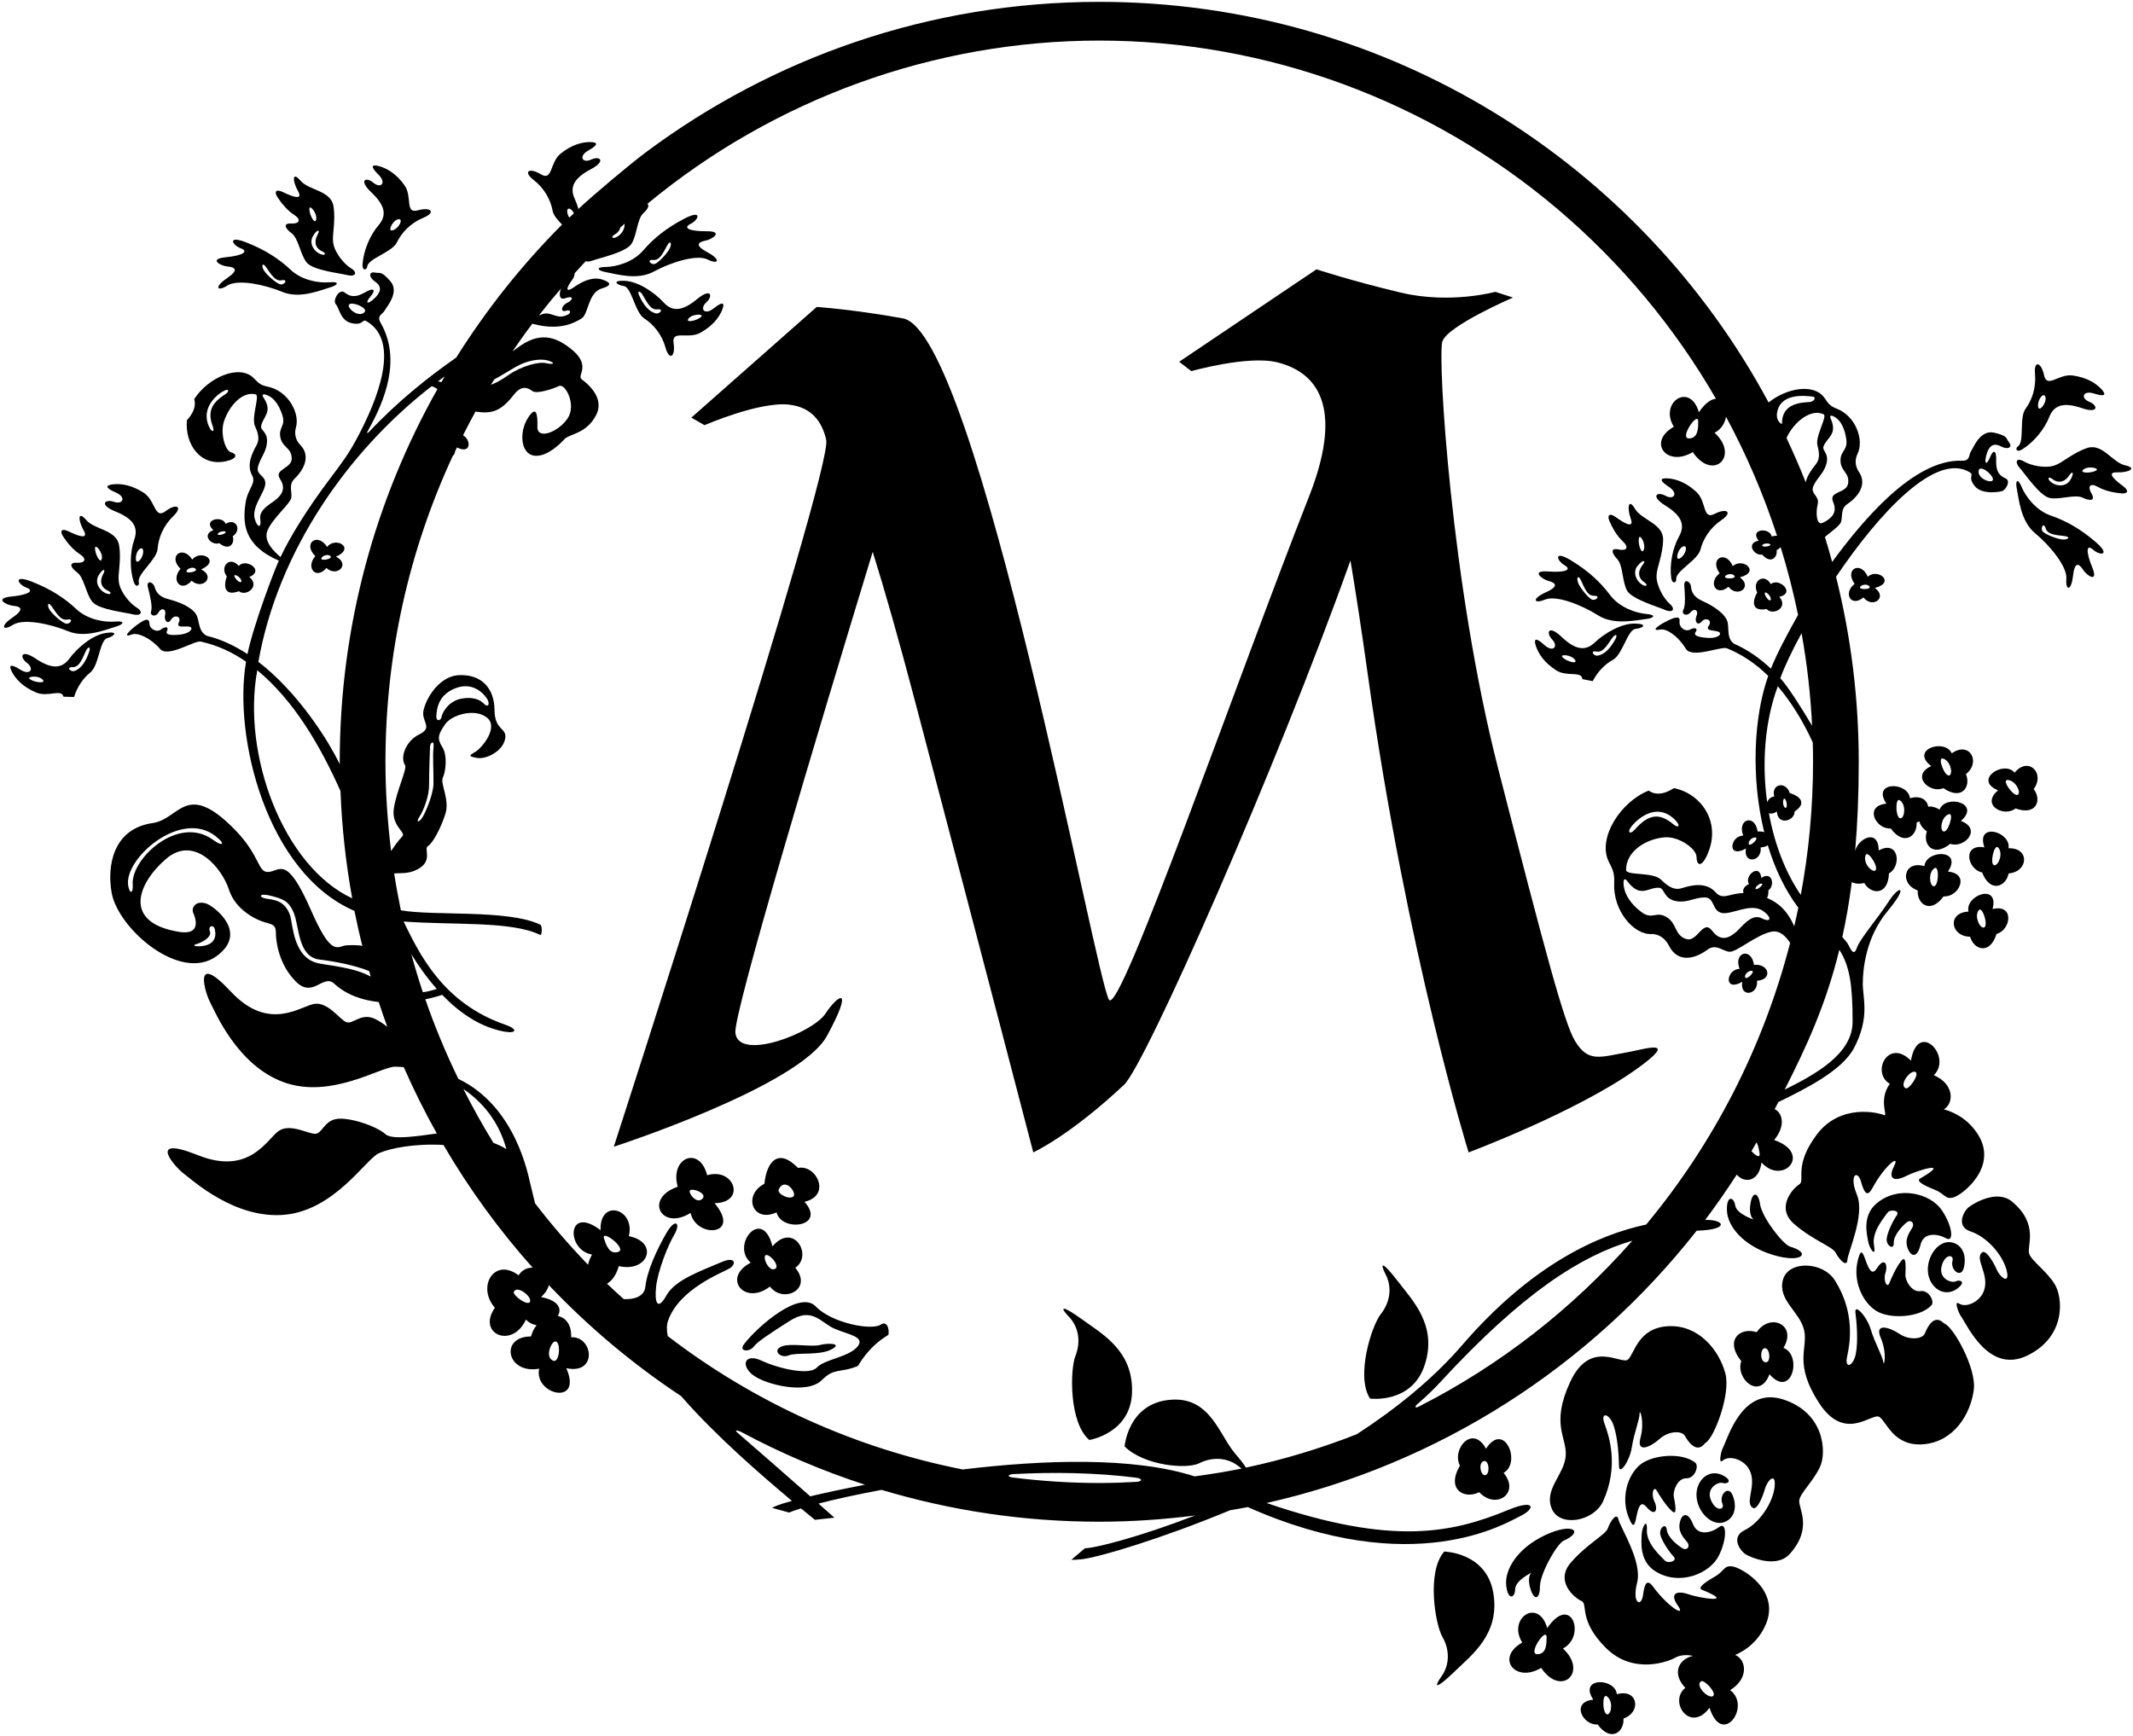 <?xml version="1.0" encoding="UTF-8"?>
<svg xmlns="http://www.w3.org/2000/svg" xmlns:xlink="http://www.w3.org/1999/xlink" width="489pt" height="398pt" viewBox="0 0 489 398" version="1.1">
<g id="surface1">
<path style=" stroke:none;fill-rule:nonzero;fill:rgb(0%,0%,0%);fill-opacity:1;" d="M 54.738 129.773 C 52.738 127.383 50.266 129.875 51.996 132.18 C 51.086 134.766 51.699 136.695 54.758 135.562 C 56.469 136.891 59.742 134.387 57.156 132.305 C 60.805 130.77 56.266 127.891 54.738 129.773 Z M 55.191 133.469 C 54.637 133.664 53.156 131.797 53.957 131.871 C 54.711 131.945 55.742 133.27 55.191 133.469 "/>
<path style=" stroke:none;fill-rule:nonzero;fill:rgb(0%,0%,0%);fill-opacity:1;" d="M 50.277 124.547 C 52.543 126.41 53.902 124.637 53.352 122.961 C 55.5 121.512 54.133 118.66 51.727 120.109 C 50.98 118.059 46.273 119.176 48.926 121.555 C 46.117 122.562 48.43 125.172 50.277 124.547 Z M 51.727 122.039 C 51.648 122.488 49.887 122.891 49.918 122.488 C 49.965 121.859 51.801 121.59 51.727 122.039 "/>
<path style=" stroke:none;fill-rule:nonzero;fill:rgb(0%,0%,0%);fill-opacity:1;" d="M 26.484 117.285 C 30.352 118.84 31.812 120.766 30.797 123.672 C 29.777 126.574 29.703 130.438 30.645 133.395 C 31.117 134.867 32.055 134.293 31.828 133.469 C 31.332 131.691 35.938 128.352 36.129 125.848 C 36.324 123.336 37.43 120.547 39.719 118.348 C 42.008 116.152 40.473 115.312 37.926 117.227 C 35.379 119.137 35.684 114.73 32.914 112.961 C 30.145 111.188 27.766 110.859 25.988 111.043 C 24.211 111.227 23.977 111.828 26.508 112.906 C 29.039 113.988 28.199 115.781 26.125 115.066 C 24.051 114.348 22.617 115.73 26.484 117.285 Z M 32.297 125.734 C 33.168 125.496 32.957 127.754 31.824 128.648 C 30.691 129.547 31.02 126.086 32.297 125.734 "/>
<path style=" stroke:none;fill-rule:nonzero;fill:rgb(0%,0%,0%);fill-opacity:1;" d="M 24.273 145.133 C 21.203 145.586 17.746 148.512 15.922 150.992 C 14.098 153.473 11.684 153.352 8.219 151.035 C 4.75 148.719 4.418 150.684 6.18 151.992 C 7.945 153.301 6.934 155.004 4.613 153.523 C 2.293 152.043 1.93 152.578 2.785 154.148 C 3.637 155.719 5.246 157.5 8.273 158.785 C 11 159.941 14.074 157.852 14.555 159.746 L 16.977 159.812 C 17.723 157.422 19.105 155.469 20.727 154.168 C 22.688 152.594 22.84 146.781 24.59 146.312 C 26.199 145.883 27.344 144.68 24.273 145.133 Z M 6.797 155.68 C 6.094 155.109 8.723 154.777 9.75 155.793 C 10.777 156.809 7.828 156.52 6.797 155.68 Z M 20.469 149.348 C 19.73 151.656 18.562 153.379 17.051 153.855 C 16.207 154.125 15.023 152.938 16.703 152.965 C 18.383 152.984 19.047 150.457 19.773 149.102 C 20.23 148.246 20.832 148.215 20.469 149.348 "/>
<path style=" stroke:none;fill-rule:nonzero;fill:rgb(0%,0%,0%);fill-opacity:1;" d="M 18.258 127.031 C 20.012 128.168 19.516 129.137 17.613 129.039 C 15.711 128.945 16.145 130.113 17.719 131.281 C 19.293 132.449 19.703 136.195 21.176 138 C 22.652 139.801 29.02 140.469 30.383 140.844 C 32.172 141.34 33.129 140.406 31.254 139.258 C 29.801 138.367 27.617 135.805 27.254 133.543 C 26.926 131.496 27.875 128.707 27.309 125.07 C 26.746 121.438 21.668 121.488 19.742 119.211 C 17.816 116.938 17.863 119.289 19.176 121.602 C 20.488 123.91 17.656 122.781 15.797 121.871 C 13.938 120.961 13.727 121.902 14.488 123.031 C 15.246 124.156 16.508 125.895 18.258 127.031 Z M 23.676 131.594 C 22.598 133.605 23.496 134.887 24.664 135.395 C 25.746 135.871 25.449 136.426 24.535 136.129 C 22.852 135.578 21.625 133.602 22.594 131.949 C 23.562 130.297 24.352 130.336 23.676 131.594 Z M 21.797 125.586 C 21.879 124.684 23.617 126.684 23.344 128.102 C 23.07 129.52 21.672 126.906 21.797 125.586 "/>
<path style=" stroke:none;fill-rule:nonzero;fill:rgb(0%,0%,0%);fill-opacity:1;" d="M 15.598 144.727 C 19.605 146.395 24.402 144.297 26.469 143.711 C 28.434 143.152 28.789 142.297 26.398 142.516 C 24.004 142.734 20.086 142.098 17.488 139.652 C 14.887 137.207 11.703 135.086 7.297 133.367 C 2.891 131.648 4.094 134.008 6.031 134.719 C 7.969 135.43 6.57 136.398 2.59 136.781 C -1.391 137.164 1.367 138.75 3.059 138.906 C 4.754 139.059 5.711 139.672 2.824 141.633 C -0.066 143.598 0.609 144.766 3 143.254 C 5.391 141.742 11.59 143.062 15.598 144.727 Z M 11.676 138.812 C 12.637 140.02 13.742 142.387 15.391 142.062 C 17.043 141.738 16.086 143.117 15.207 143.008 C 14.328 142.895 11.852 140.727 11.293 139.68 C 10.734 138.629 11.074 138.059 11.676 138.812 "/>
<path style=" stroke:none;fill-rule:nonzero;fill:rgb(0%,0%,0%);fill-opacity:1;" d="M 83.113 60.613 C 83.012 62.156 84.098 61.965 84.188 61.113 C 84.375 59.281 89.883 57.855 90.977 55.594 C 92.078 53.328 94.125 51.137 97.059 49.926 C 99.992 48.719 98.871 47.375 95.801 48.227 C 92.73 49.074 94.625 45.086 92.695 42.422 C 90.766 39.762 88.672 38.59 86.949 38.109 C 85.227 37.629 84.789 38.102 86.75 40.031 C 88.711 41.965 87.273 43.328 85.605 41.902 C 83.938 40.477 82.098 41.238 85.129 44.102 C 88.16 46.961 88.816 49.285 86.809 51.617 C 84.797 53.949 83.316 57.52 83.113 60.613 Z M 91.531 50.266 C 92.426 50.363 91.406 52.391 90.023 52.809 C 88.641 53.227 90.211 50.125 91.531 50.266 "/>
<path style=" stroke:none;fill-rule:nonzero;fill:rgb(0%,0%,0%);fill-opacity:1;" d="M 67.402 49.238 C 69.156 50.375 68.656 51.344 66.758 51.25 C 64.855 51.152 65.289 52.324 66.863 53.492 C 68.438 54.66 68.844 58.402 70.32 60.207 C 71.793 62.012 78.16 62.676 79.527 63.055 C 81.316 63.547 82.273 62.613 80.395 61.465 C 78.945 60.574 76.758 58.016 76.398 55.75 C 76.07 53.703 77.02 50.914 76.453 47.277 C 75.887 43.645 70.812 43.695 68.887 41.422 C 66.957 39.145 67.008 41.496 68.32 43.809 C 69.633 46.121 66.801 44.992 64.941 44.078 C 63.082 43.172 62.871 44.113 63.629 45.238 C 64.391 46.367 65.648 48.105 67.402 49.238 Z M 72.82 53.801 C 71.738 55.812 72.641 57.094 73.809 57.605 C 74.891 58.078 74.594 58.633 73.68 58.336 C 71.996 57.785 70.77 55.809 71.738 54.156 C 72.707 52.504 73.496 52.539 72.82 53.801 Z M 70.938 47.797 C 71.023 46.891 72.762 48.891 72.488 50.309 C 72.215 51.73 70.816 49.117 70.938 47.797 "/>
<path style=" stroke:none;fill-rule:nonzero;fill:rgb(0%,0%,0%);fill-opacity:1;" d="M 52.203 61.113 C 53.898 61.27 54.855 61.879 51.969 63.84 C 49.078 65.805 49.754 66.977 52.145 65.461 C 54.535 63.949 60.734 65.27 64.738 66.934 C 68.746 68.602 73.547 66.504 75.609 65.918 C 77.574 65.359 77.93 64.504 75.539 64.723 C 73.148 64.941 69.227 64.305 66.629 61.859 C 64.031 59.414 60.844 57.293 56.438 55.574 C 52.035 53.855 53.234 56.215 55.172 56.926 C 57.109 57.637 55.711 58.605 51.73 58.988 C 47.75 59.375 50.508 60.961 52.203 61.113 Z M 60.82 61.02 C 61.781 62.227 62.887 64.598 64.535 64.27 C 66.184 63.945 65.23 65.328 64.352 65.215 C 63.473 65.102 60.996 62.938 60.434 61.887 C 59.875 60.84 60.219 60.266 60.82 61.02 "/>
<path style=" stroke:none;fill-rule:nonzero;fill:rgb(0%,0%,0%);fill-opacity:1;" d="M 44.082 128.312 C 41.918 124.891 38.379 127.48 41.391 130.434 C 39.047 133.07 41.582 135.953 43.922 133.145 C 46.402 135.398 49.488 132.223 46.121 130.562 C 50.699 128.492 45.973 125.867 44.082 128.312 Z M 42.75 130.957 C 42.844 130.395 44.258 129.812 44.859 130.445 C 45.457 131.078 42.641 131.617 42.75 130.957 "/>
<path style=" stroke:none;fill-rule:nonzero;fill:rgb(0%,0%,0%);fill-opacity:1;" d="M 450.234 290.609 C 450.859 287.914 449.906 286.055 448.598 285.305 C 444.164 282.746 439.688 290.539 443.266 294.785 C 444.738 296.535 447.035 296.848 448.93 295.297 C 450.82 293.746 449.164 293.359 448.316 293.812 C 447.469 294.262 444.355 293.242 445.137 290.285 C 445.918 287.336 448.031 287.652 447.621 289.105 C 447.051 291.148 449.605 293.309 450.234 290.609 "/>
<path style=" stroke:none;fill-rule:nonzero;fill:rgb(0%,0%,0%);fill-opacity:1;" d="M 465.18 287.41 C 464.637 285.711 467.508 280.73 461.289 275.527 C 457.82 272.621 452.473 275.926 451.363 276.77 C 450.258 277.613 448.211 281.211 451.824 282.383 C 455.418 283.551 459.027 287.605 459.977 291.086 C 460.926 294.566 458.711 293.223 457.723 291.027 C 456.738 288.836 455.199 286.57 454.438 287.152 C 452.527 288.602 456.215 292.184 454.809 296.012 C 453.914 298.457 450.762 299.98 449.09 298.879 C 447.941 298.121 448.965 300.957 449.52 301.742 C 451.09 303.965 455.949 315.156 464.848 310.777 C 473.75 306.398 472.973 297.395 470.961 294.301 C 468.949 291.203 465.727 289.113 465.18 287.41 "/>
<path style=" stroke:none;fill-rule:nonzero;fill:rgb(0%,0%,0%);fill-opacity:1;" d="M 437.301 286.094 C 438.027 288.207 439.539 288.559 440.273 285.449 C 441.008 282.34 444.375 282.922 446.172 283.938 C 447.988 284.961 447.664 281.102 445.121 277.418 C 442.523 273.648 435.172 271.688 430.156 275.98 C 426.797 278.855 428.055 283.258 428.309 284.754 C 428.562 286.25 430.199 288.641 429.617 285.508 C 429.035 282.375 432.168 278.902 432.715 278.059 C 433.262 277.215 435.676 277.496 434.848 278.664 C 434.02 279.828 432.633 282.598 432.527 284.102 C 432.422 285.605 434.199 286.766 434.152 284.977 C 434.105 283.188 436.148 281.066 437.094 280.293 C 438.039 279.52 438.98 280.402 438.434 281.422 C 437.887 282.438 436.574 283.98 437.301 286.094 "/>
<path style=" stroke:none;fill-rule:nonzero;fill:rgb(0%,0%,0%);fill-opacity:1;" d="M 425.871 289.152 C 424.773 293.824 427.012 298.605 430.129 300.566 C 433.238 302.531 440.211 302.133 442.805 299.27 C 443.559 298.441 442.207 295.715 440.258 296.039 C 438.305 296.359 436.773 293.691 436.82 292.273 C 436.867 290.855 437.09 287.66 435.941 289.031 C 434.789 290.398 433.633 292.953 433.133 294.219 C 432.629 295.48 431.66 293.633 432.262 291.805 C 432.867 289.977 432.039 288.066 430.27 290.832 C 429.184 292.531 428.445 291.051 427.742 289.09 C 427.039 287.129 426.617 286.004 425.871 289.152 "/>
<path style=" stroke:none;fill-rule:nonzero;fill:rgb(0%,0%,0%);fill-opacity:1;" d="M 445.812 303.496 L 445.602 303.367 C 443.355 301.195 441.84 304.332 441.301 305.707 C 440.766 307.078 437.723 307.359 435.465 305.844 C 433.211 304.328 429.648 303.219 431.168 306.754 C 432.691 310.293 431.918 313.605 431.742 312.25 C 431.562 310.895 429.844 308.008 428.902 304.883 C 427.965 301.758 425.098 298.758 425.367 300.969 C 425.641 303.176 426.02 307.328 425.469 310.336 C 424.914 313.348 422.812 314.023 423.465 311.027 C 424.117 308.035 425.367 300.969 420.621 293.527 C 417.875 289.219 409.891 288.922 408.723 293.527 C 407.555 298.137 412.633 300.777 413.598 304.973 C 414.562 309.168 411.09 312.574 417.047 321.723 C 423.008 330.867 429.191 323.789 430.867 324.891 C 432.539 325.992 434.121 331.758 441.043 331.148 C 447.969 330.543 451.824 324.176 452.508 318.582 C 453.102 313.73 447.91 304.371 445.812 303.496 "/>
<path style=" stroke:none;fill-rule:nonzero;fill:rgb(0%,0%,0%);fill-opacity:1;" d="M 453.258 259.816 C 451.133 256.676 448.316 255.098 445.629 254.359 C 448.008 252.945 448.031 248.543 443.34 246.535 C 447.719 242.215 439.676 233.766 438.094 243.199 C 432.863 237.926 428.906 245.957 433.246 248.504 C 430.512 252.344 432.969 256.113 431.934 255.68 C 430.52 255.086 421.859 252.973 416.469 260.191 C 411.074 267.414 413.965 270.664 412.484 271.574 C 411.008 272.484 406.98 276.922 411.363 280.688 C 415.746 284.457 420.098 285.812 420.832 287.242 C 421.566 288.668 423.387 290.734 423.523 288.891 C 423.656 287.047 427.617 278.551 425.711 273.953 C 423.805 269.352 425.859 268.109 426.648 270.949 C 427.438 273.793 428.172 274.43 429.25 272.43 C 431.98 267.352 435.789 264.309 434.199 267.438 C 432.609 270.566 434.582 270.898 436.992 269.641 C 439.406 268.383 447.68 265.871 440.211 270.215 C 439.195 270.805 440.965 271.77 443.496 272.777 C 446.023 273.785 445.91 275.141 447.938 274.52 C 449.938 273.902 458.387 267.41 453.258 259.816 Z M 436.887 249.531 C 435.312 248.812 437.832 245.375 439.043 245.754 C 440.254 246.133 437.68 249.891 436.887 249.531 "/>
<path style=" stroke:none;fill-rule:nonzero;fill:rgb(0%,0%,0%);fill-opacity:1;" d="M 410.418 285.852 C 408.73 285.371 403.93 279.066 403.523 276.195 C 403.117 273.328 401.762 273.035 401.297 276.004 C 400.828 278.969 402.051 279.629 402.051 279.629 C 402.051 279.629 398.117 278.383 397.809 276.387 C 397.496 274.391 395.773 273.965 395.906 277.57 C 396.039 281.176 399.625 285.633 406.387 287.711 C 413.148 289.785 415.34 287.246 410.418 285.852 "/>
<path style=" stroke:none;fill-rule:nonzero;fill:rgb(0%,0%,0%);fill-opacity:1;" d="M 331.098 355.758 C 327.02 360.352 329.008 372.414 330.672 375.297 C 332.336 378.18 332.414 381.656 330.465 384.383 C 328.516 387.109 329.273 387.316 333.387 383.34 C 337.5 379.367 343.906 374.637 342.355 365.281 C 340.805 355.926 331.098 355.758 331.098 355.758 "/>
<path style=" stroke:none;fill-rule:nonzero;fill:rgb(0%,0%,0%);fill-opacity:1;" d="M 402.715 305.457 C 399.098 304.223 395.215 307.125 399.195 312.094 C 397.789 316.078 403.395 321.168 405.66 315.098 C 410.754 320.914 413.297 310.727 408.863 309.055 C 412.062 303.879 405.918 300.832 402.715 305.457 Z M 404.773 312.355 C 403.363 312.227 403.543 308.996 404.68 309.125 C 405.816 309.25 406.012 312.469 404.773 312.355 "/>
<path style=" stroke:none;fill-rule:nonzero;fill:rgb(0%,0%,0%);fill-opacity:1;" d="M 394.895 340.023 C 395.797 340.352 397.379 339.734 395.289 338.465 C 393.195 337.199 390.969 337.832 389.754 339.773 C 386.812 344.48 392.344 351.562 396.375 348.406 C 397.562 347.477 398.242 345.504 397.242 342.922 C 396.242 340.34 394.016 342.84 394.871 344.777 C 395.48 346.164 393.434 346.773 392.242 343.961 C 391.051 341.148 393.992 339.699 394.895 340.023 "/>
<path style=" stroke:none;fill-rule:nonzero;fill:rgb(0%,0%,0%);fill-opacity:1;" d="M 408.863 320.895 C 399.434 317.816 396.203 329.582 394.965 332.004 C 394.527 332.855 393.91 335.809 394.941 334.898 C 396.445 333.57 399.777 334.633 401.012 336.926 C 402.941 340.52 399.801 344.586 401.895 345.754 C 402.73 346.219 403.934 343.762 404.602 341.449 C 405.266 339.141 407.27 337.496 406.82 341.074 C 406.375 344.656 403.371 349.18 399.98 350.844 C 396.566 352.512 399.102 355.781 400.316 356.461 C 401.535 357.141 407.297 359.66 410.32 356.293 C 415.738 350.262 412.191 345.742 412.492 343.977 C 412.789 342.215 415.688 339.691 417.242 336.344 C 418.797 332.996 418.297 323.973 408.863 320.895 "/>
<path style=" stroke:none;fill-rule:nonzero;fill:rgb(0%,0%,0%);fill-opacity:1;" d="M 379.434 360.238 C 385.004 363.781 392.004 360.801 394.047 356.703 C 396.043 352.699 395.816 348.832 394.164 350.102 C 392.531 351.363 389.277 352.414 388.113 349.438 C 386.945 346.465 385.5 347.023 385.078 349.219 C 384.656 351.414 386.176 352.758 386.859 353.688 C 387.547 354.613 386.738 355.625 385.691 354.988 C 384.645 354.355 382.324 352.547 382.117 350.77 C 381.914 348.992 380.316 350.391 380.633 351.863 C 380.949 353.34 382.715 355.883 383.699 356.922 C 384.684 357.957 382.332 358.578 381.672 357.82 C 381.012 357.062 377.418 354.066 377.555 350.883 C 377.688 347.699 376.406 350.297 376.363 351.812 C 376.324 353.332 375.703 357.867 379.434 360.238 "/>
<path style=" stroke:none;fill-rule:nonzero;fill:rgb(0%,0%,0%);fill-opacity:1;" d="M 386.602 338.957 C 388.578 339 389.527 336.113 388.668 335.398 C 385.695 332.93 378.738 333.52 375.934 335.902 C 373.129 338.285 371.586 343.336 373.332 347.801 C 374.512 350.816 374.777 349.645 375.191 347.602 C 375.609 345.559 376.133 343.992 377.449 345.52 C 379.594 348.008 380.141 346.004 379.285 344.277 C 378.43 342.551 379.129 340.586 379.805 341.766 C 380.477 342.945 381.984 345.312 383.316 346.504 C 384.648 347.695 383.977 344.566 383.73 343.168 C 383.48 341.773 384.621 338.914 386.602 338.957 "/>
<path style=" stroke:none;fill-rule:nonzero;fill:rgb(0%,0%,0%);fill-opacity:1;" d="M 395.547 314.91 C 394.078 309.469 389.363 303.711 382.422 304.086 C 375.48 304.461 374.73 310.395 373.23 311.719 C 371.727 313.047 364.605 306.91 359.996 316.809 C 355.387 326.703 359.312 329.586 358.945 333.875 C 358.582 338.168 353.93 341.496 355.734 345.895 C 357.543 350.293 365.406 348.867 367.52 344.215 C 371.164 336.18 368.926 329.359 367.859 326.488 C 366.789 323.617 368.969 323.988 369.941 326.891 C 370.91 329.793 371.121 333.953 371.164 336.18 C 371.211 338.406 373.621 335.031 374.113 331.805 C 374.602 328.578 375.895 325.477 375.883 324.113 C 375.867 322.746 377.098 325.914 376.09 329.633 C 375.086 333.348 378.453 331.746 380.473 329.926 C 382.492 328.105 385.543 327.953 386.27 329.238 C 386.996 330.523 388.941 333.414 390.855 330.945 L 391.047 330.789 C 393 329.629 396.816 319.629 395.547 314.91 "/>
<path style=" stroke:none;fill-rule:nonzero;fill:rgb(0%,0%,0%);fill-opacity:1;" d="M 397.242 359.176 C 395.148 358.848 395.453 360.172 393.09 361.527 C 390.727 362.883 389.113 364.09 390.199 364.527 C 398.207 367.773 389.66 366.457 387.098 365.551 C 384.531 364.645 382.625 365.254 384.641 368.125 C 386.66 371 382.457 368.523 379.035 363.883 C 377.688 362.051 377.051 362.789 376.672 365.715 C 376.289 368.637 374.078 367.699 375.32 362.875 C 376.559 358.051 371.438 350.203 371.043 348.398 C 370.648 346.59 369.141 348.891 368.613 350.406 C 368.086 351.926 363.969 353.883 360.164 358.23 C 356.355 362.582 360.973 366.402 362.562 367.094 C 364.152 367.785 361.754 371.414 368.109 377.801 C 374.469 384.191 382.742 380.875 384.059 380.086 C 385.02 379.512 386.652 379.336 388.113 379.676 C 384.977 380.355 383.121 383.59 386.371 387.008 C 382.434 390.137 387.484 397.531 391.918 391.57 C 394.816 400.688 401.59 391.188 396.641 387.527 C 401 384.879 400.355 380.523 397.801 379.461 C 400.359 378.348 402.922 376.391 404.582 372.977 C 408.59 364.734 399.309 359.5 397.242 359.176 Z M 392.656 388.93 C 391.512 389.477 388.531 386.43 389.988 385.496 C 390.723 385.027 393.805 388.383 392.656 388.93 "/>
<path style=" stroke:none;fill-rule:nonzero;fill:rgb(0%,0%,0%);fill-opacity:1;" d="M 347.352 364.402 C 347.375 362.383 351.094 360.598 351.094 360.598 C 351.094 360.598 349.977 361.426 350.859 364.293 C 351.738 367.16 353.039 366.684 353.035 363.785 C 353.031 360.891 356.895 353.969 358.5 353.254 C 363.176 351.176 360.648 348.973 354.246 351.984 C 347.844 354.996 344.926 359.914 345.305 363.504 C 345.68 367.09 347.324 366.422 347.352 364.402 "/>
<path style=" stroke:none;fill-rule:nonzero;fill:rgb(0%,0%,0%);fill-opacity:1;" d="M 354.707 373.293 C 352.688 366.238 345.512 371.066 348.98 376.617 C 342.766 380.137 347.426 386.008 353.309 382.422 C 357.934 389.238 364.141 383.34 358.316 377.988 C 363.672 375.211 360.277 365.215 354.707 373.293 Z M 352.395 379.289 C 350.172 379.262 354.594 372.859 354.562 375.418 C 354.547 376.719 354.621 379.316 352.395 379.289 "/>
<path style=" stroke:none;fill-rule:nonzero;fill:rgb(0%,0%,0%);fill-opacity:1;" d="M 340.672 332.176 C 337.57 326.484 332.742 332.316 334.699 336.062 C 331.457 341.543 335.711 343.867 339.117 342.137 C 342.941 346.262 348.598 342.379 344.699 337.703 C 348.848 335.422 344.895 325.695 340.672 332.176 Z M 340.547 338.227 C 339.438 338.516 338.805 335.34 340.184 335.016 C 341.391 334.727 341.652 337.941 340.547 338.227 "/>
<path style=" stroke:none;fill-rule:nonzero;fill:rgb(0%,0%,0%);fill-opacity:1;" d="M 370.672 388.477 C 370.293 384.66 361.789 384.504 365.27 389.715 C 360.043 390.207 362.848 395.66 366.262 395.402 C 369.309 399.559 372.395 397.133 372.191 394.043 C 376.48 392.512 375.395 387.062 370.672 388.477 Z M 368.617 393.055 C 367.391 393.484 367.176 388.195 368.34 388.934 C 369.773 389.844 369.523 392.738 368.617 393.055 "/>
<path style=" stroke:none;fill-rule:nonzero;fill:rgb(0%,0%,0%);fill-opacity:1;" d="M 463.574 103.051 C 466.219 101.43 468.688 98.453 469.812 95.59 C 470.938 92.727 473.301 92.223 477.246 93.57 C 481.191 94.918 481.008 92.934 478.969 92.121 C 476.93 91.312 477.469 89.406 480.09 90.238 C 482.711 91.074 482.926 90.469 481.699 89.168 C 480.473 87.867 478.457 86.562 475.203 86.098 C 471.949 85.629 469.301 89.164 468.621 86.055 C 467.945 82.941 466.234 82.574 466.531 85.734 C 466.828 88.891 465.844 91.727 464.352 93.754 C 462.863 95.777 464.168 101.312 462.633 102.336 C 461.922 102.809 462.258 103.859 463.574 103.051 Z M 468.809 90.781 C 469.547 91.883 467.535 94.719 467.262 93.301 C 466.988 91.883 468.305 90.035 468.809 90.781 "/>
<path style=" stroke:none;fill-rule:nonzero;fill:rgb(0%,0%,0%);fill-opacity:1;" d="M 485.34 108.309 C 487.996 108.391 490.098 107.336 487.188 106.691 C 484.277 106.051 481.957 101.535 478.48 102.727 C 474.996 103.922 472.973 106.062 471.012 106.727 C 468.84 107.461 465.555 106.723 464.09 105.852 C 462.199 104.727 461.816 106.008 463.09 107.363 C 464.059 108.395 467.617 113.715 469.898 114.18 C 472.184 114.645 475.684 113.262 477.453 114.109 C 479.219 114.957 480.457 114.793 479.484 113.156 C 478.516 111.52 479.141 110.629 480.961 111.648 C 482.781 112.672 484.906 112.977 486.262 113.121 C 487.609 113.27 488.348 112.645 486.676 111.422 C 485.004 110.203 482.684 108.223 485.34 108.309 Z M 474.594 110.105 C 473.582 111.73 471.262 111.57 469.988 110.336 C 469.301 109.664 469.652 109.145 470.574 109.883 C 471.574 110.676 473.125 110.875 474.402 108.98 C 475.199 107.797 475.602 108.48 474.594 110.105 Z M 480.594 107.848 C 479.48 108.57 476.516 108.551 477.645 107.648 C 478.773 106.746 481.352 107.352 480.594 107.848 "/>
<path style=" stroke:none;fill-rule:nonzero;fill:rgb(0%,0%,0%);fill-opacity:1;" d="M 480.469 124.301 C 476.895 121.203 473.531 119.375 470.156 118.215 C 466.785 117.055 464.395 113.887 463.473 111.668 C 462.551 109.449 461.957 110.164 462.379 112.16 C 462.824 114.262 463.203 119.484 466.547 122.254 C 469.891 125.02 473.945 129.891 473.723 132.711 C 473.496 135.527 474.848 135.582 475.238 132.109 C 475.629 128.641 476.617 129.203 477.543 130.629 C 478.469 132.059 481.156 133.758 479.641 130.059 C 478.125 126.355 478.332 124.668 479.863 126.051 C 481.395 127.434 484.043 127.395 480.469 124.301 Z M 473.02 123.707 C 471.832 123.699 468.762 122.52 468.254 121.797 C 467.742 121.07 468.52 119.582 469 121.191 C 469.48 122.805 472.094 122.676 473.605 122.965 C 474.555 123.145 474.211 123.715 473.02 123.707 "/>
<path style=" stroke:none;fill-rule:nonzero;fill:rgb(0%,0%,0%);fill-opacity:1;" d="M 427.203 136.98 C 429.262 139.625 432.848 137.027 429.812 134.812 C 434.68 133.559 430.473 130.164 428.191 132.246 C 426.645 128.504 422.715 130.449 425.176 133.875 C 422.414 136.07 424.418 139.344 427.203 136.98 Z M 426.422 134.625 C 426.613 134.086 428.105 133.754 428.59 134.48 C 429.07 135.211 426.199 135.254 426.422 134.625 "/>
<path style=" stroke:none;fill-rule:nonzero;fill:rgb(0%,0%,0%);fill-opacity:1;" d="M 445.578 205.531 C 448.992 205.789 451.797 200.336 446.57 199.844 C 450.051 194.633 441.547 194.789 441.172 198.605 C 436.445 197.191 435.355 202.641 439.648 204.172 C 439.441 207.262 442.531 209.688 445.578 205.531 Z M 443.504 199.062 C 444.664 198.324 444.449 203.613 443.219 203.184 C 442.316 202.871 442.066 199.973 443.504 199.062 "/>
<path style=" stroke:none;fill-rule:nonzero;fill:rgb(0%,0%,0%);fill-opacity:1;" d="M 460.465 194.496 C 461.09 190.711 452.918 188.355 454.93 194.289 C 449.754 193.41 451.047 199.406 454.41 200.039 C 456.273 204.848 459.887 203.305 460.492 200.27 C 465.031 199.898 465.395 194.355 460.465 194.496 Z M 457.297 198.387 C 455.996 198.484 457.16 193.32 458.094 194.332 C 459.246 195.582 458.254 198.316 457.297 198.387 "/>
<path style=" stroke:none;fill-rule:nonzero;fill:rgb(0%,0%,0%);fill-opacity:1;" d="M 433.453 189.957 C 436.504 194.117 439.59 191.691 439.387 188.602 C 439.613 188.52 439.816 188.422 440.016 188.32 C 440.23 189.133 440.777 189.957 441.742 190.621 C 440.742 193.555 443.094 196.695 447.117 193.473 C 450.348 194.609 454.469 190.066 449.551 188.234 C 454.262 184.105 446.008 182.051 444.656 185.641 C 443.664 185.027 442.773 184.852 442.035 184.949 C 441.824 183.457 440.359 182.285 437.863 183.035 C 437.488 179.215 428.984 179.062 432.465 184.27 C 427.238 184.766 430.043 190.219 433.453 189.957 Z M 446.789 186.688 C 448.102 186.277 446.523 191.328 445.445 190.594 C 444.656 190.055 445.164 187.191 446.789 186.688 Z M 435.531 183.492 C 436.969 184.398 436.719 187.297 435.812 187.613 C 434.586 188.043 434.371 182.754 435.531 183.492 "/>
<path style=" stroke:none;fill-rule:nonzero;fill:rgb(0%,0%,0%);fill-opacity:1;" d="M 458.074 181.211 C 454.016 184.543 459.391 187.496 462.074 185.371 C 466.926 187.117 468.129 183.379 466.234 180.93 C 468.934 177.262 464.984 173.355 461.855 177.164 C 459.41 174.211 452.273 178.84 458.074 181.211 Z M 460.18 178.848 C 461.879 178.801 463.289 181.344 462.719 182.109 C 461.938 183.152 458.805 178.891 460.18 178.848 "/>
<path style=" stroke:none;fill-rule:nonzero;fill:rgb(0%,0%,0%);fill-opacity:1;" d="M 445.531 180.711 C 449.77 183.652 451.898 180.355 450.703 177.5 C 454.262 174.656 451.461 169.859 447.453 172.73 C 445.855 169.242 437.766 171.859 442.746 175.652 C 437.965 177.82 442.391 182.066 445.531 180.711 Z M 445.395 173.922 C 447.051 174.312 447.754 177.137 447.004 177.727 C 445.977 178.531 444.059 173.602 445.395 173.922 "/>
<path style=" stroke:none;fill-rule:nonzero;fill:rgb(0%,0%,0%);fill-opacity:1;" d="M 457.715 214.137 C 461.027 213.273 461.902 207.203 456.801 208.434 C 458.398 202.379 450.406 205.285 451.293 209.02 C 446.367 209.219 447.105 214.727 451.664 214.781 C 452.473 217.77 456.184 219.059 457.715 214.137 Z M 454.719 212.684 C 453.762 212.68 452.586 210.02 453.645 208.695 C 454.508 207.621 456.023 212.691 454.719 212.684 "/>
<path style=" stroke:none;fill-rule:nonzero;fill:rgb(0%,0%,0%);fill-opacity:1;" d="M 345.852 346.176 C 333.074 351.441 319.418 354.578 290.367 344.621 C 330.086 335.68 364.648 313.172 388.965 282.191 C 389.184 282.184 389.402 282.164 389.621 282.156 C 396.328 281.859 395.34 279.746 391.34 279.711 C 391.238 279.707 391.062 279.699 390.93 279.691 C 393.469 276.336 395.863 272.871 398.156 269.328 C 399.863 271.324 403.203 271.141 403.836 266.551 C 408.719 271.934 415.59 264.488 406.742 261.391 C 409.414 258.129 408.672 255.223 406.855 254.312 C 407.133 253.773 407.41 253.238 407.684 252.703 C 414.066 249.574 422.324 245.477 425.055 240.27 C 428.719 233.27 427.055 228.934 427.055 225.602 C 427.055 222.27 427.719 214.934 432.719 208.934 C 437.719 202.934 435.387 202.934 433.055 206.602 C 430.719 210.27 426.387 215.27 425.719 217.27 C 425.055 219.27 424.387 217.934 423.719 216.602 C 423.484 216.129 422.949 215.488 422.359 214.859 C 423.215 210.977 423.949 206.809 424.531 202.27 C 425.285 202.629 426.258 202.746 427.379 202.461 C 428.938 205.137 432.852 205.422 433.055 200.27 C 436.027 198.574 435.305 192.484 430.695 195 C 430.672 189.828 425.926 192.254 425.297 195.156 C 425.832 189.016 426.125 182.246 426.125 174.672 C 426.125 160.039 424.312 145.832 420.918 132.254 C 430.848 117.562 443.852 103.512 451.605 108.312 C 452.641 108.953 451.012 109.355 452.746 111.48 C 454.48 113.602 458.898 112.715 459.156 112.547 C 460.09 111.941 460.922 110.199 459.812 109.703 C 458.395 109.074 457.535 108.137 457.629 105.578 C 457.723 103.02 456.906 103.129 456.223 104.852 C 455.535 106.57 454.848 106.582 455.32 104.586 C 455.793 102.59 456.762 101.344 458.641 102.312 C 460.516 103.285 461.41 102.414 460.59 101.43 C 459.77 100.441 460.426 99.977 457.184 99.211 C 453.941 98.441 452.387 102.738 451.844 103.496 C 451.297 104.258 451.754 105.699 449.793 105.633 C 438.703 105.238 426.871 119.508 420.027 128.855 C 419.508 126.93 418.961 125.016 418.375 123.117 C 420.066 121.723 421.781 120.496 422.051 119.715 C 422.5 118.391 421.871 116.672 423.547 115.543 C 426.047 113.859 428.105 111.027 426.156 108.184 C 425.18 106.754 425.285 105.207 425.84 104.082 C 427.402 100.922 425.453 95.398 421.098 93.715 C 419.406 93.062 419.094 92.414 418.262 91.23 C 415.891 87.848 409.637 88.934 405.461 92.281 C 376.086 37.605 318.387 0.426 252.008 0.426 C 213.062 0.426 177.133 13.254 148.129 34.871 C 144.375 37.672 135.949 44.758 132.605 47.91 C 132.387 47.105 132.109 46.336 131.777 45.637 C 130.461 42.852 131.715 40.785 135.398 38.836 C 139.082 36.883 137.512 35.66 135.523 36.59 C 133.535 37.52 132.516 35.82 134.918 34.48 C 137.324 33.145 137.027 32.57 135.238 32.574 C 133.453 32.578 131.121 33.148 128.551 35.203 C 125.984 37.254 126.746 41.605 124.012 39.969 C 121.281 38.332 119.844 39.324 122.348 41.273 C 124.852 43.223 126.242 45.879 126.699 48.355 C 126.887 49.371 127.832 50.449 128.855 51.492 C 119.672 60.691 111.539 70.938 104.586 81.996 C 98.477 86.246 91.348 91.844 84.551 99.082 C 84.207 99.449 84.039 99.312 84.301 98.852 C 88.258 91.867 92.059 82.395 87.258 74.012 C 86.281 72.309 87.77 72.039 88.188 71.203 C 88.605 70.367 91.684 66.988 89.492 64.477 C 87.301 61.969 87.195 62.766 85.941 62.496 C 84.688 62.23 84.332 63.43 86.066 64.641 C 87.801 65.848 87.148 67.285 85.605 68.633 C 84.059 69.984 83.746 69.367 84.953 67.961 C 86.156 66.551 85.871 65.777 83.648 67.055 C 81.43 68.328 80.199 68.004 78.98 67.047 C 77.766 66.09 76.219 68.871 76.957 69.715 C 77.863 70.754 78.016 73.578 80.703 74.121 C 83.391 74.668 82.988 73.039 84.035 73.656 C 91.926 78.293 86.613 91.598 81.746 100.664 C 79.91 104.086 78.477 106.004 75.445 110.035 C 70.496 116.613 66.527 123.016 64.312 127.727 C 62.797 126.434 60.316 124.086 61.328 121.625 C 62.469 118.844 66.57 115.488 66.785 114.105 C 67.004 112.727 66.09 111.141 67.547 109.738 C 69.719 107.656 71.262 104.512 68.855 102.039 C 67.645 100.801 67.484 99.258 67.836 98.059 C 68.836 94.676 65.969 89.57 61.383 88.66 C 59.609 88.309 59.184 87.719 58.164 86.695 C 54.883 83.406 47.723 86.523 44.523 91.52 C 44.805 92.395 44.754 93.754 43.73 95.238 C 43.414 95.703 43.125 96.055 42.848 96.359 C 42.348 101.77 45.898 107.129 51.914 105.73 C 54.613 105.102 54.277 104.051 52.938 103.688 C 51.602 103.32 50.434 99.289 51.367 96.559 C 52.695 92.684 55.793 89.664 58.621 90.434 C 59.625 90.707 57.539 95.723 58.465 97.723 C 59.395 99.719 59.461 100.926 58.762 102.176 C 57.883 103.746 56.465 106.562 57.762 108.918 C 58.852 110.898 56.773 111.953 56.281 115.391 C 55.656 119.789 55.715 124.992 63.934 128.559 C 63.215 129.93 58.09 143.262 56.738 149.973 C 53.758 148.016 50.641 146.566 47.426 145.789 C 45.621 144.902 45.742 142.906 45.191 141.355 C 44.426 139.215 40.637 137.887 38.641 137.391 C 36.645 136.895 35.789 135.879 35.465 134.633 C 35.141 133.383 33.449 132.906 33.918 134.707 C 34.387 136.512 34.992 139.078 34.648 140.145 C 34.301 141.211 35.676 141.594 36.344 140.414 C 37.016 139.23 38.172 139.586 37.852 140.969 C 37.531 142.355 38.512 143.285 39.23 142.062 C 39.949 140.84 41.691 141.273 41 142.727 C 40.312 144.18 42.574 143.43 43.508 143.719 C 44.441 144.012 43.602 145.219 41.449 145.484 C 39.297 145.746 37.809 145.598 38.281 144.676 C 38.754 143.754 37.949 143.52 36.941 144.312 C 35.934 145.109 34.312 144.242 34.262 142.996 C 34.211 141.746 33.438 141.762 31.379 143.301 C 29.324 144.844 28.117 146.285 30.223 145.484 C 31.59 144.965 34.488 146.258 36.723 148.816 C 38.527 150.883 44.68 146.746 46.051 147.109 C 49.863 147.961 53.242 149.52 56.41 151.723 C 53.426 168.977 61.152 200.184 81.262 208.863 C 81.797 211.57 82.406 214.25 83.066 216.906 C 82.539 216.664 79.504 216.629 78.82 216.859 C 76.773 217.555 75.371 217.984 71.234 208.562 C 65.723 196.004 64.207 199.695 61.602 199.926 C 58.996 200.16 59.832 196.32 53.754 190.145 C 42.598 178.809 41.195 187.836 35.008 188.715 C 25.82 190.02 24.5 198.695 25.605 204.758 C 27.102 212.965 41.324 225.363 49.695 219.199 C 57.152 213.715 48.902 207.734 47.371 207.207 C 44.848 206.336 43.789 208.156 44.309 209.336 C 45.367 211.746 45.32 214.34 41.109 213.672 C 28.238 211.629 31.316 202.82 37.98 197.008 C 44.641 191.191 50.992 199.289 52.496 203.996 C 54.004 208.703 58.836 210.965 60.844 211.512 C 62.852 212.055 63.234 212.25 63.25 214.023 C 63.266 215.797 63.871 221.117 67.828 225.062 C 71.781 229.012 74.059 223.191 76.625 225.547 C 79.496 228.18 83.172 229.355 86.82 229.754 C 87.457 231.664 88.098 233.57 88.797 235.449 C 87.461 234.387 86.113 233.562 85.09 233.305 C 82.383 232.625 80.844 234.871 79.41 234.371 C 77.98 233.867 75.293 229.766 72.152 230.164 C 69.012 230.566 61.742 236.816 52.898 227.34 C 44.055 217.863 47.027 227.664 48.164 229.801 C 49.305 231.934 54.344 244.285 65.094 248.16 C 75.848 252.035 87.23 244.629 90.516 244.582 C 91.105 244.574 91.809 244.617 92.566 244.691 C 94.852 249.898 97.383 254.969 100.148 259.891 C 95.949 260.469 89.91 261.438 88.391 260.07 C 86.207 258.109 79.789 256.047 77.047 256.582 C 74.305 257.117 73.871 259.805 72.359 259.961 C 70.852 260.113 66.672 257.543 64 259.242 C 61.328 260.938 57.406 269.684 45.375 264.871 C 33.34 260.055 40.199 267.656 42.137 269.105 C 44.074 270.555 53.887 279.594 65.266 278.531 C 76.645 277.465 83.801 265.918 86.754 264.48 C 89.332 263.23 95.398 262.145 101.664 262.531 C 107.551 272.594 114.398 282.016 122.109 290.66 C 120.895 290.652 119.664 291.164 118.887 292.414 C 113.297 288.203 109.238 295.074 113.457 299.848 C 109.262 305.828 117.422 309.426 120.578 302.559 C 121.297 303.324 122.148 303.715 123.016 303.852 C 122.469 304.57 121.992 305.395 121.742 306.434 C 114.438 306.43 116.172 315.176 123.605 313.824 C 122.336 319.844 133.703 322.457 129.824 313.715 C 137.098 315.234 135.969 306.352 130.945 306.617 C 131.047 303.625 129.629 302.102 127.879 301.738 C 128.82 300.172 128.188 298.211 124.059 297.402 C 125.082 296.438 125.625 295.508 125.82 294.66 C 134.926 304.25 145.094 312.805 156.164 320.125 C 163.941 329.07 174.293 338.039 181.559 344.141 C 180.559 344.41 179.762 344.641 179.238 344.812 C 178.266 345.137 177.523 345.441 176.973 345.727 L 180.914 346.809 C 181.359 346.598 182.293 346.273 183.633 345.867 C 184.75 346.793 185.832 347.68 186.824 348.48 L 191.297 347.988 C 190.23 347.043 188.98 345.941 187.637 344.758 C 191.305 343.805 196.297 342.684 202.102 341.613 C 217.914 346.344 234.656 348.914 252.008 348.914 C 259.453 348.914 266.773 348.395 273.977 347.484 C 260.977 352.496 250.898 355.008 248.73 354.996 L 245.609 357.641 C 246.23 357.664 247.031 357.629 248.051 357.512 C 251.867 357.07 266.016 352.914 281.988 346.289 C 283.348 346.051 284.715 345.828 286.066 345.559 C 324.078 362.438 345.32 349.16 348.441 347.672 C 352.055 345.953 352.059 343.621 345.852 346.176 Z M 427.715 196.066 C 428.266 194.809 431.047 199.312 429.785 199.645 C 428.859 199.887 427.031 197.625 427.715 196.066 Z M 453.617 107.922 C 453.922 106.215 457.617 109.461 456.77 110.207 C 456.125 110.773 453.312 109.625 453.617 107.922 Z M 83.449 71.695 C 82.082 72.762 79.754 70.805 79.957 69.973 C 80.219 68.875 84.816 70.629 83.449 71.695 Z M 51.617 90.422 C 48.246 92.559 47.621 94.598 48.785 97.777 C 49.246 99.031 48.605 99.309 47.926 97.828 C 45.832 93.254 50.199 90.086 51.633 89.477 C 52.395 89.152 52.688 89.742 51.617 90.422 Z M 59.664 118.992 C 59.996 121.211 58.965 120.969 58.41 119.004 C 57.621 116.199 60.688 113 60.824 110.965 C 60.961 108.93 58.59 108.992 59.164 106.934 C 59.738 104.875 60.895 103.887 61.176 101.723 C 61.539 98.961 59.645 98.809 59.875 97.656 C 60.309 95.465 62.625 94.465 60.398 91.141 C 59.988 90.531 60.199 90.133 61.453 90.695 C 62.711 91.258 63.922 92.68 64.734 95.188 C 65.543 97.695 63.77 98.008 64.289 100.359 C 64.812 102.711 66.773 102.582 66.879 105.039 C 66.984 107.5 62.676 107.508 64.219 109.859 C 65.762 112.211 64.27 113.684 63.25 114.562 C 62.23 115.445 59.336 116.785 59.664 118.992 Z M 45.086 216.449 C 46.148 216.18 48.645 214.879 48.129 213.578 C 47.609 212.277 48.977 211.898 49.25 213.094 C 49.691 215.023 48.992 216.746 45.973 216.953 C 44.242 217.074 44.27 216.656 45.086 216.449 Z M 48.91 192.609 C 40.863 186.668 29.996 196.977 30.426 202.773 C 30.582 204.883 29.754 205.105 29.395 203.109 C 28.293 197 41.34 185.492 49.348 191.664 C 51.914 193.641 50.984 194.141 48.91 192.609 Z M 121.52 298.441 C 121.105 299.641 117.422 296.965 117.801 296.184 C 118.562 294.629 121.93 297.238 121.52 298.441 Z M 127.02 307.664 C 128.699 306.805 128.438 312.879 126.703 311.945 C 124.969 311.008 126.316 308.023 127.02 307.664 Z M 325.234 322.531 C 324.387 322.961 324.234 322.539 324.984 321.898 C 326.797 320.348 328.477 318.77 329.961 317.156 C 349.266 296.176 362.648 287.867 374.223 284.477 C 360.477 300.082 343.879 313.059 325.234 322.531 Z M 401.535 263.945 C 401.934 263.281 402.305 262.602 402.695 261.93 C 403.137 262.715 403.281 263.773 403.391 264.465 C 403.574 265.66 402.496 264.996 401.535 263.945 Z M 421.68 217.773 C 424.023 221.473 424.719 225.684 424.719 234.27 C 424.719 241.746 415.992 246.43 409.148 249.84 C 414.113 240.051 418.578 230.422 421.68 217.773 Z M 411.418 186.07 C 414.137 184.273 412.938 182.637 410.316 181.848 C 409.477 179.09 406.004 179.613 406.754 182.641 C 405.984 182.68 405.426 183.25 405.129 183.941 C 403.863 174.859 404.609 165.309 407.57 157.352 C 410.832 161.188 413.441 165.562 415.586 170.238 C 415.625 171.711 415.648 173.191 415.648 174.672 C 415.648 185.098 414.68 195.301 412.84 205.195 C 409.266 199.984 406.789 193.41 405.523 186.434 C 405.93 186.641 406.535 186.59 407.371 186.086 C 407.527 189.402 411.48 188.234 411.418 186.07 Z M 408.91 183.246 C 409.32 182.559 409.953 184.855 409.469 185.184 C 408.984 185.516 408.523 183.898 408.91 183.246 Z M 408.145 155.508 C 409.109 152.836 410.812 149.23 413.02 145.184 C 414.27 152.156 415.082 159.238 415.434 166.395 C 412.629 161.699 409.812 157.324 408.145 155.508 Z M 419.699 95.992 C 419.398 95.32 419.676 94.965 420.816 95.734 C 421.957 96.504 422.906 98.113 423.273 100.723 C 423.645 103.328 421.84 103.336 421.949 105.742 C 422.059 108.145 424.016 108.355 423.699 110.797 C 423.379 113.238 419.133 112.508 420.25 115.09 C 421.367 117.672 419.645 118.863 418.488 119.555 C 418.305 119.664 418.078 119.777 417.82 119.895 C 416.438 120.539 416.23 117.574 416.715 115.594 C 417.199 113.613 414.852 113.266 415.773 111.34 C 416.691 109.406 418 108.633 418.648 106.551 C 419.48 103.891 417.641 103.414 418.062 102.32 C 418.867 100.238 421.32 99.648 419.699 95.992 Z M 418.07 94.988 C 419.012 95.43 416.094 100.016 416.664 102.141 C 417.234 104.27 417.098 105.473 416.195 106.578 C 415.434 107.516 414.344 108.961 413.965 110.574 C 412.605 107.141 411.133 103.766 409.57 100.445 C 409.66 100.215 409.758 99.992 409.871 99.781 C 411.848 96.191 415.414 93.746 418.07 94.988 Z M 415.617 90.945 C 416.438 91.051 415.953 92.156 414.688 92.199 C 410.699 92.348 408.535 93.738 408.531 97.121 C 408.531 97.445 407.203 96.566 407.367 94.945 C 407.863 89.938 414.07 90.746 415.617 90.945 Z M 141.008 53.711 C 141.578 53.387 142.039 52.863 142.195 52.184 C 142.52 51.887 142.852 51.598 143.18 51.305 C 143.289 52.574 142.422 53.883 141.211 54.426 C 140.332 54.816 139.98 54.297 141.008 53.711 Z M 130.5 47.844 C 130.949 47.918 131.316 48.375 131.566 48.902 C 131.219 49.238 130.863 49.566 130.516 49.906 C 129.914 48.961 129.828 47.734 130.5 47.844 Z M 128.625 66.133 C 128.082 67.547 128.223 68.883 129.656 68.359 C 131.543 67.672 131.469 68.758 130.027 69.441 C 128.586 70.125 128.477 71.691 129.699 71.258 C 130.922 70.824 131.285 71.98 129.242 72.488 C 127.195 72.996 126.031 71.137 123.844 72.223 C 123.727 72.281 123.664 72.277 123.562 72.316 C 125.203 70.219 126.879 68.152 128.625 66.133 Z M 113.32 86.992 C 114.898 86.156 116.691 85 118.266 84.102 C 120.762 82.668 123.773 82.129 125.598 82.66 C 127.426 83.195 127.039 83.699 125.164 83.262 C 123.52 82.879 119.52 83.906 116.465 86.062 C 114.758 87.266 113.516 87.883 112.527 88.23 C 112.781 87.812 113.062 87.406 113.32 86.992 Z M 101.957 86.301 C 101.699 86.738 101.453 87.18 101.199 87.617 C 100.938 87.555 100.695 87.512 100.414 87.43 C 100.93 87.039 101.441 86.68 101.957 86.301 Z M 58.984 153.676 C 67.484 160.746 73.348 170.891 78.059 181.363 C 78.375 189.734 79.289 197.949 80.746 205.98 C 64.938 198.66 55.395 172.98 58.984 153.676 Z M 73.387 220.949 C 67.098 219.965 67.176 211.734 66.473 209.789 C 65.305 206.57 62.996 206.332 61.191 206.078 C 59.172 205.793 59.301 204.664 62.047 205.383 C 64.754 206.09 66.16 206.477 67.332 209.277 C 68.652 212.438 68.242 219.43 73.281 220.02 C 76.281 220.371 81.191 221.25 84.629 222.656 C 84.75 223.082 84.867 223.504 84.988 223.926 C 82.117 222.312 78.457 221.742 73.387 220.949 Z M 77.887 174.672 C 77.887 174.855 77.902 175.035 77.902 175.215 C 76.312 172.059 74.445 168.883 71.906 165.336 L 70.883 163.926 C 67.391 159.242 63.473 155.016 59.234 151.758 C 63.719 126.359 79.781 103.469 98.844 88.637 C 99.059 88.48 99.586 88.75 100.277 89.227 C 86.043 114.48 77.887 143.613 77.887 174.672 Z M 94.297 218.789 C 95.938 221.449 97.875 224.203 100.121 226.742 C 98.992 227.113 97.957 227.395 96.938 227.504 C 95.977 224.629 95.102 221.723 94.297 218.789 Z M 113.117 262.035 C 110.641 258.02 108.352 253.898 106.227 249.691 C 110.492 252.602 114.324 256.992 116.094 263.48 C 115.188 262.91 114.18 262.449 113.117 262.035 Z M 141.754 287.039 C 139.648 287.762 138.91 285.27 138.488 284.039 C 137.66 281.617 143.863 286.316 141.754 287.039 Z M 185.75 343.09 C 180.23 338.223 173.531 332.344 169.062 328.496 C 168.297 327.84 169.051 327.867 170.098 328.426 C 179.062 333.219 188.492 337.246 198.305 340.43 C 193.367 341.375 189.055 342.305 185.75 343.09 Z M 260.477 339.781 C 257.672 339.941 254.852 340.035 252.008 340.035 C 245.336 340.035 238.703 339.598 232.133 338.773 C 230.844 338.613 231.016 338.059 232.398 337.988 C 241.605 337.512 251.191 337.648 260.434 338.816 C 261.945 339.008 261.969 339.695 260.477 339.781 Z M 285.637 336.508 C 285.238 335.84 284.445 334.781 283.141 333.262 C 279.414 328.918 277.426 319.984 267.996 320.98 C 258.566 321.973 257.824 331.652 257.824 331.652 C 262.168 335.996 271.973 336.984 274.949 335.496 C 277.926 334.008 281.402 334.129 284.008 336.238 C 284.25 336.434 284.449 336.578 284.648 336.723 C 281.098 337.453 277.496 338.027 273.867 338.516 C 259.891 334.004 239.273 334.695 220.719 336.934 C 196.258 332.102 173.059 321.684 153.078 306.344 C 152.828 305.027 152.809 303.824 153.152 302.832 C 155.719 295.484 165.598 291.82 167.23 290.848 C 168.863 289.871 168.68 287.969 165.398 289.391 C 160.938 291.32 154.773 293.406 152.777 297.027 C 150.777 300.648 150.012 298.699 150.414 295.055 C 150.816 291.406 153.008 285.789 154.578 283.102 C 156.148 280.41 154.832 279.164 152.773 282.73 C 150.715 286.297 148.348 291.273 147.938 295.113 C 147.703 297.277 145.34 298.004 142.988 297.867 C 141.695 296.699 140.406 295.535 139.156 294.328 C 140.234 293.719 141.254 292.449 141.867 290.301 C 148.578 291.867 151.168 284.836 144.164 283.434 C 145.727 277.074 137.402 274.734 137.688 282.066 C 129.871 276.129 129.77 286.688 135.727 287.656 C 135.262 288.484 134.973 289.27 134.812 289.988 C 130.484 285.504 126.426 280.805 122.66 275.902 C 122.332 274.488 121.977 273.008 121.574 271.418 C 121.07 269.434 118.273 253.727 105.074 247.367 C 102.203 241.445 99.66 235.363 97.508 229.129 C 99.375 228.746 100.77 228.32 101.367 228.102 C 105.316 232.203 110.086 235.523 115.598 236.531 C 118.332 237.035 118.957 236.031 115.742 234.918 C 101.535 229.988 96.121 218.699 92.523 211.289 C 103.672 212.156 117.297 211.117 123.852 214.375 C 124.234 214.566 124.391 212.27 123.871 212.02 C 116.473 208.457 99.438 210.082 91.902 208.719 C 91.32 205.918 90.801 203.102 90.363 200.266 C 91.641 200.141 93.508 200.449 95.598 199.391 C 99.477 197.426 97.016 194.613 98.113 193.988 C 99.211 193.363 101.074 189.867 102.109 186.605 C 103.145 183.348 100.875 179.594 101.52 178.316 C 102.16 177.039 102.66 173.246 101.387 171.266 C 100.113 169.281 100.512 168.34 102.008 166.117 C 103.504 163.895 108.812 162.309 111.617 164.527 C 114.422 166.746 110.488 171.5 108.977 172.387 C 107.465 173.277 107.355 173.414 109.352 173.781 C 111.344 174.152 115.102 172.395 115.77 169.566 C 116.434 166.738 113.398 167.707 113.367 162.781 C 113.332 157.852 110.422 154.578 105.262 154.805 C 100.098 155.031 97.031 161.422 97.016 163.574 C 97 165.73 99.156 166.934 96.027 168.438 C 93.266 169.77 91.586 173.441 92.859 175.457 C 93.383 176.285 90.902 181.312 90.289 185.355 C 89.676 189.395 93.121 190.797 92.25 191.746 C 91.238 192.852 90.398 194.012 89.664 195.148 C 88.836 188.395 88.367 181.566 88.367 174.672 C 88.367 150.094 93.746 126.219 103.801 104.543 C 104.078 104.309 104.281 103.953 104.352 103.434 C 104.484 103.152 104.633 102.879 104.77 102.598 C 108.023 104.23 108.07 100.914 106.152 99.805 C 107.07 97.977 108.02 96.168 109.004 94.375 C 112.875 94.961 114.883 94.246 117.84 90.461 C 119.59 88.215 121.062 88.914 122.055 89.664 C 123.051 90.41 126.699 89.188 128.152 88.512 C 129.605 87.84 132.227 92.844 130.105 95.969 C 127.988 99.094 123.121 100.934 123.203 97.852 C 123.285 94.77 122.898 92.785 120.922 96.016 C 118.945 99.246 119.336 104.531 122.98 104.512 C 125.59 104.496 128.328 101.883 129.41 100.684 C 130.492 99.484 134.387 99.527 136.645 95.219 C 138.402 91.867 135.887 88.848 133.348 86.957 C 132.137 86.059 135.832 83.781 130.695 79.828 C 127.473 77.348 123.75 75.77 118.43 79.906 C 118.082 80.176 117.816 80.324 117.52 80.527 C 118.98 78.398 120.473 76.285 122.039 74.227 C 126.09 75.297 129.84 75.277 133.387 72.973 C 134.906 71.984 134.828 67.062 137.953 66.145 C 139.828 65.594 140.477 64.945 138.258 64.16 C 136.039 63.371 133.883 64.363 132.094 65.5 L 131.516 65.898 C 129.727 67.109 129.598 66.277 131.266 64.039 C 131.59 63.598 131.711 63.129 131.746 62.648 C 132.594 61.723 133.422 60.781 134.289 59.875 C 134.629 60.02 135.199 59.996 135.891 59.727 C 137.203 59.211 143.469 57.883 144.746 55.934 C 146.027 53.988 146.039 50.219 147.484 48.895 C 148.527 47.938 148.945 47.059 148.406 46.746 C 177.562 22.605 214.27 9.305 252.008 9.305 C 290.367 9.305 327.676 23.02 357.059 47.922 C 371.766 60.387 383.984 75.141 393.395 91.445 C 392.336 91.48 390.984 92.332 389.473 94.527 C 387.449 87.477 380.273 92.301 383.742 97.852 C 377.527 101.371 382.188 107.242 388.07 103.656 C 392.695 110.473 398.902 104.578 393.078 99.227 C 394.648 98.41 395.465 96.973 395.695 95.555 C 400.402 104.273 404.316 113.41 407.398 122.855 C 407.055 122.812 406.648 122.859 406.184 123.039 C 405.801 120.891 400.973 121.184 403.176 123.98 C 400.234 124.496 402.066 127.465 403.992 127.164 C 405.906 129.387 407.551 127.871 407.297 126.129 C 407.699 125.949 408 125.711 408.223 125.445 C 409.797 130.547 411.137 135.734 412.215 140.996 C 409.883 145.109 407.285 150.008 405.992 153.32 C 403.395 150.879 400.57 148.918 397.535 147.602 C 395.914 146.418 396.375 144.469 396.098 142.848 C 395.715 140.609 392.207 138.648 390.324 137.816 C 388.441 136.984 387.777 135.84 387.672 134.555 C 387.566 133.27 385.98 132.508 386.133 134.363 C 386.285 136.223 386.441 138.855 385.918 139.844 C 385.395 140.836 386.684 141.449 387.547 140.402 C 388.41 139.355 389.488 139.898 388.934 141.211 C 388.379 142.52 389.188 143.602 390.105 142.52 C 391.023 141.441 392.664 142.172 391.734 143.48 C 390.809 144.793 393.164 144.441 394.035 144.891 C 394.906 145.336 393.871 146.383 391.703 146.273 C 389.539 146.16 388.098 145.762 388.719 144.934 C 389.344 144.109 388.594 143.738 387.465 144.348 C 386.336 144.957 384.887 143.828 385.051 142.59 C 385.215 141.352 384.449 141.23 382.16 142.395 C 379.867 143.559 378.43 144.773 380.645 144.348 C 382.078 144.07 384.715 145.84 386.473 148.746 C 387.895 151.09 394.668 148.07 395.953 148.664 C 399.566 150.156 402.625 152.273 405.371 154.984 C 402.09 164.152 401.336 178.133 404.453 190.805 C 404.027 190.672 403.527 190.605 402.945 190.66 C 402.34 186.488 398.16 187.816 399.648 191.586 C 396.559 191.664 395.887 197.031 400.262 194.555 C 399.613 198.254 403.996 197.637 403.641 194.305 C 404.355 194.258 404.895 194.074 405.277 193.816 C 406.863 199.066 409.164 203.988 412.273 208.137 C 411.98 209.562 411.66 210.98 411.332 212.395 C 409.758 208.715 407.508 206.871 405.102 205.895 C 405.328 205.496 405.453 204.926 405.41 204.152 C 407.004 203.031 406.266 199.621 403.789 201.297 C 403.434 197.75 399.754 200.895 400.969 202.703 C 399.77 203.211 399.457 204.078 399.699 204.781 C 396.57 204.777 394.988 206.492 393.312 204.598 C 391.098 202.094 387.605 203.004 385.629 203.629 C 384.062 204.121 382.758 203.621 380.828 201.723 C 378.898 199.824 372.805 200.863 372.789 199.449 C 372.746 195.469 376.938 192.422 381.566 191.992 C 384.824 191.691 388.922 194.594 388.938 196.48 C 388.961 198.363 390.016 199.16 391.473 195.824 C 394.711 188.387 389.84 181.895 383.762 180.715 C 383.348 180.977 382.883 181.234 382.281 181.496 C 380.363 182.336 378.855 181.945 377.973 181.277 C 371.586 183.785 366.137 192.145 368.816 197.582 C 369.652 199.273 370.176 200.027 370.059 202.484 C 369.758 208.82 374.551 214.328 378.543 214.164 C 379.961 214.105 381.605 214.844 382.625 216.855 C 384.652 220.863 388.539 219.898 391.441 217.754 C 393.391 216.312 394.871 218.051 396.449 218.234 C 398.027 218.418 402.867 214.164 406.246 213.605 C 407.996 213.316 409.359 214.598 410.395 216.191 C 404.199 240.273 392.777 262.242 377.402 280.77 C 366.785 283.031 351.43 289.621 335.195 308.434 C 328.473 316.227 320.023 323.016 311.062 328.848 C 302.879 332.059 294.395 334.652 285.637 336.508 Z M 98.586 171.184 C 98.637 170.238 99.609 169.559 99.387 171.395 C 99.164 173.23 99.414 176.84 99.379 179.645 C 99.348 182.258 97.371 186.754 96.645 187.711 C 96.055 188.492 95.219 188.734 96.188 187.23 C 97.156 185.73 98.383 182.48 98.367 180.02 C 98.352 177.801 98.535 172.129 98.586 171.184 Z M 100.039 164.066 C 100.152 162.48 100.473 159.211 104.637 157.723 C 108.801 156.23 111.332 159.551 111.77 160.414 C 112.387 161.633 111.781 162.219 110.996 161.41 C 110.488 160.887 109.172 159.648 105.973 160.156 C 102.77 160.66 101.332 163.52 101.227 164.379 C 101.121 165.191 99.926 165.652 100.039 164.066 Z M 389.324 96.656 C 389.309 97.953 389.387 100.551 387.156 100.523 C 384.934 100.496 389.355 94.094 389.324 96.656 Z M 405.852 124.941 C 405.699 125.371 403.895 125.465 403.992 125.074 C 404.148 124.461 406.004 124.512 405.852 124.941 Z M 400.91 193.469 C 400.754 192.609 402.059 191.812 402.57 192.066 C 403.164 192.367 401.07 194.324 400.91 193.469 Z M 404.195 208.879 C 406.195 210.277 406.172 211.715 403.828 210.527 C 401.496 209.344 399.207 212.695 397.953 213.738 C 396.695 214.777 394.66 216.242 392.52 213.414 C 390.371 210.586 389.145 216.254 386.477 215.277 C 383.809 214.305 384.504 211.766 382.074 210.281 C 379.641 208.797 378.793 211.027 376.273 209.105 C 373.75 207.188 372.535 205.109 372.273 203.266 C 372.012 201.422 372.508 201.281 373.062 202.027 C 376.078 206.09 377.832 203.383 380.359 203.555 C 381.688 203.645 381.316 206.188 384.453 206.652 C 386.902 207.012 388.316 205.828 390.738 205.77 C 393.16 205.715 392.422 208.816 394.691 209.324 C 396.965 209.836 401.344 206.891 404.195 208.879 Z M 403.961 202.648 C 404.301 202.859 402.938 204.047 402.531 203.844 C 402.121 203.637 403.426 202.316 403.961 202.648 Z M 373.719 189.934 C 374.793 188.254 379.504 183.586 383.934 187.898 C 385.363 189.289 384.883 190.039 383.633 189.008 C 380.473 186.398 378.062 186.523 374.762 190.234 C 373.715 191.41 373.148 190.828 373.719 189.934 "/>
<path style=" stroke:none;fill-rule:nonzero;fill:rgb(0%,0%,0%);fill-opacity:1;" d="M 161.93 69.324 C 163.547 67.84 163.012 65.922 159.805 68.586 C 156.598 71.25 154.211 71.621 152.137 69.344 C 150.066 67.07 146.32 64.523 143.219 64.391 C 140.121 64.258 141.383 65.34 143.027 65.598 C 144.82 65.879 145.574 71.645 147.691 73.008 C 149.805 74.367 151.734 76.664 152.582 79.727 C 153.43 82.781 154.898 81.828 154.422 78.68 C 153.949 75.531 157.684 77.891 160.559 76.297 C 163.434 74.703 164.852 72.766 165.535 71.113 C 166.219 69.461 165.801 68.969 163.648 70.684 C 161.496 72.398 160.312 70.809 161.93 69.324 Z M 150.395 71.863 C 148.84 71.543 147.5 69.953 146.523 67.734 C 146.047 66.645 146.645 66.613 147.188 67.414 C 148.055 68.688 148.98 71.137 150.648 70.934 C 152.316 70.734 151.262 72.039 150.395 71.863 Z M 160.781 72.605 C 159.848 73.547 156.941 74.145 157.859 73.023 C 158.773 71.906 161.422 71.961 160.781 72.605 "/>
<path style=" stroke:none;fill-rule:nonzero;fill:rgb(0%,0%,0%);fill-opacity:1;" d="M 149.855 62.285 C 153.664 60.207 159.691 58.246 162.23 59.504 C 164.762 60.758 165.312 59.523 162.234 57.871 C 159.156 56.223 160.047 55.516 161.715 55.184 C 163.383 54.855 165.961 52.988 161.965 53.023 C 157.965 53.055 156.473 52.238 158.324 51.328 C 160.18 50.422 161.125 47.949 156.926 50.117 C 152.723 52.285 149.773 54.73 147.445 57.434 C 145.117 60.133 141.285 61.18 138.883 61.211 C 136.48 61.242 136.926 62.059 138.938 62.406 C 141.051 62.773 146.043 64.359 149.855 62.285 Z M 149.781 59.613 C 151.457 59.762 152.309 57.289 153.137 55.992 C 153.656 55.18 154.055 55.711 153.609 56.812 C 153.16 57.914 150.926 60.328 150.062 60.531 C 149.199 60.734 148.105 59.461 149.781 59.613 "/>
<path style=" stroke:none;fill-rule:nonzero;fill:rgb(0%,0%,0%);fill-opacity:1;" d="M 317.695 292.277 C 319.223 295.266 318.629 298.691 316.559 301.297 C 314.484 303.902 310.738 315.539 314.09 320.684 C 314.09 320.684 323.715 321.953 326.633 312.93 C 329.551 303.906 323.914 298.281 320.434 293.742 C 316.949 289.203 316.172 289.293 317.695 292.277 "/>
<path style=" stroke:none;fill-rule:nonzero;fill:rgb(0%,0%,0%);fill-opacity:1;" d="M 248.102 302.547 C 243.465 299.195 242.742 299.504 245.062 301.926 C 247.379 304.352 247.785 307.805 246.547 310.895 C 245.309 313.984 245.043 326.207 249.73 330.176 C 249.73 330.176 259.312 328.641 259.527 319.16 C 259.742 309.68 252.734 305.902 248.102 302.547 "/>
<path style=" stroke:none;fill-rule:nonzero;fill:rgb(0%,0%,0%);fill-opacity:1;" d="M 162.117 269.469 C 160.367 262.547 153.473 265.484 155.375 272.109 C 147.578 274.766 151.621 282.312 158.324 278.109 C 159.59 284.012 170.129 283.379 163.809 275.871 C 171.145 275.789 168.391 267.594 162.117 269.469 Z M 161.109 274.762 C 160.027 276.07 158.254 274.328 158.102 273.203 C 157.953 272.098 162.188 273.449 161.109 274.762 "/>
<path style=" stroke:none;fill-rule:nonzero;fill:rgb(0%,0%,0%);fill-opacity:1;" d="M 201.984 303.688 C 199.852 305.18 190.617 303.328 187.008 299.551 C 183.398 295.77 173.918 303.898 170.617 308.141 C 169.207 309.953 171.809 310.039 172.75 308.828 C 173.688 307.621 175.707 306.277 181.012 302.887 C 186.32 299.5 188.164 303.363 191.473 304.723 C 194.781 306.086 198.523 306.574 196.492 308.871 C 194.461 311.172 188.934 311.723 187.254 313.57 C 185.574 315.418 178.559 313.836 174.645 312.004 C 170.734 310.172 169.727 313.023 172.594 315.262 C 175.465 317.492 185.035 319.848 188.43 316.426 C 191.305 313.523 192.594 314.906 196.699 313.191 C 197.863 311.219 199.344 309.395 201.148 307.859 C 201.938 307.191 202.801 306.594 203.691 306.035 C 203.934 304.16 203.078 302.922 201.984 303.688 "/>
<path style=" stroke:none;fill-rule:nonzero;fill:rgb(0%,0%,0%);fill-opacity:1;" d="M 180.766 310.789 C 182.578 310.016 187.73 310.875 190.555 309.434 C 193.375 307.988 189.816 307.887 187.969 308.391 C 186.121 308.895 181.461 307.965 179.43 308.645 C 176.809 309.516 178.949 311.559 180.766 310.789 "/>
<path style=" stroke:none;fill-rule:nonzero;fill:rgb(0%,0%,0%);fill-opacity:1;" d="M 182.953 267.801 C 178.527 263.227 175.816 266.113 175.238 271.43 C 170.246 274.027 172.496 280.508 178.035 277.984 C 179.141 282.59 189.566 281.348 184.434 275.562 C 190.742 274.078 187.086 266.906 182.953 267.801 Z M 181.828 274.391 C 180.777 275.102 178.055 273.684 178.539 272.691 C 179.984 269.734 182.879 273.676 181.828 274.391 "/>
<path style=" stroke:none;fill-rule:nonzero;fill:rgb(0%,0%,0%);fill-opacity:1;" d="M 176.508 294.992 C 179.559 298.984 186.438 295.617 182.328 290.695 C 186.461 287.824 181.902 280.117 177.09 285.781 C 174.789 276.496 167.414 285.539 172.113 289.512 C 165.414 293.008 170.746 299.48 176.508 294.992 Z M 176.137 287.867 C 177.344 288.441 178.922 290.773 177.391 291.039 C 175.855 291.305 174.32 287.008 176.137 287.867 "/>
<path style=" stroke:none;fill-rule:nonzero;fill:rgb(0%,0%,0%);fill-opacity:1;" d="M 336.684 264.234 C 336.684 264.234 361.547 254.93 375.328 245.023 C 385.184 237.941 377.078 240.547 373.566 241.176 C 366.734 242.398 364.113 243.738 361.055 238.641 C 358.605 234.562 354.289 218.441 343.469 176.27 C 332.645 134.102 329.555 81.883 330.664 78.309 C 331.777 74.73 346.855 68.227 346.855 68.227 L 342.801 66.914 C 342.801 66.914 332.477 69.789 321.105 67.086 C 309.738 64.383 301.809 61.754 301.809 61.754 L 270.328 82.949 L 273.117 85.094 C 273.117 85.094 286.164 81.406 292.84 83.082 C 303.289 85.703 307.527 94.98 300.102 113.848 C 283.348 156.422 256.914 232.637 254.273 229.266 C 251.363 225.555 224.094 76.086 207 73 C 195.52 70.93 187.234 70.379 187.234 70.379 L 158.496 95.754 L 161.516 97.492 C 161.516 97.492 174.023 92.035 180.844 92.773 C 186.129 93.348 188.512 96.781 189.414 100.875 C 190.945 107.793 140.719 262.934 140.719 262.934 C 140.719 262.934 183.309 249.098 189.605 237.488 C 195.898 225.879 192.188 227.934 189.238 232.41 C 186.293 236.883 169.305 243.434 168.586 236.82 C 168.109 232.41 187.246 168.617 200.074 126.52 C 202.871 135.469 206.086 146.77 209.867 161.133 C 226.234 223.289 236.883 264.23 236.883 264.23 C 236.883 264.23 245.184 260.465 257.691 248.734 C 262.613 244.121 292.773 175.785 309.598 128.512 C 310.852 135.984 312.18 144.699 313.605 154.895 C 322.543 218.812 336.684 264.234 336.684 264.234 "/>
<path style=" stroke:none;fill-rule:nonzero;fill:rgb(0%,0%,0%);fill-opacity:1;" d="M 404.992 139.645 C 406.449 141.242 410.105 139.34 407.914 136.848 C 411.777 135.961 407.797 132.344 405.969 133.934 C 404.41 131.238 401.547 133.27 402.855 135.836 C 401.516 138.227 401.789 140.234 404.992 139.645 Z M 404.84 135.867 C 405.57 136.07 406.359 137.555 405.781 137.652 C 405.203 137.75 404.066 135.656 404.84 135.867 "/>
<path style=" stroke:none;fill-rule:nonzero;fill:rgb(0%,0%,0%);fill-opacity:1;" d="M 381.801 115.926 C 385.348 118.121 386.453 120.27 384.953 122.957 C 383.449 125.645 382.715 129.438 383.137 132.508 C 383.344 134.039 384.371 133.637 384.285 132.785 C 384.102 130.949 389.215 128.449 389.836 126.016 C 390.457 123.578 392.023 121.02 394.656 119.246 C 397.289 117.473 395.922 116.383 393.082 117.828 C 390.246 119.277 391.301 114.988 388.879 112.77 C 386.453 110.547 384.168 109.816 382.383 109.691 C 380.602 109.566 380.266 110.117 382.574 111.617 C 384.883 113.113 383.746 114.738 381.828 113.68 C 379.91 112.613 378.258 113.73 381.801 115.926 Z M 385.109 128.035 C 383.84 128.727 384.758 125.371 386.078 125.246 C 386.977 125.16 386.383 127.352 385.109 128.035 "/>
<path style=" stroke:none;fill-rule:nonzero;fill:rgb(0%,0%,0%);fill-opacity:1;" d="M 356.738 153.684 C 359.223 155.289 362.613 153.758 362.762 155.711 L 365.137 156.188 C 366.277 153.957 367.98 152.277 369.797 151.27 C 372 150.055 373.145 144.355 374.953 144.195 C 376.613 144.051 377.945 143.059 374.844 142.98 C 371.742 142.898 367.832 145.188 365.609 147.316 C 363.387 149.445 361.031 148.914 358.012 146.039 C 354.992 143.16 354.332 145.039 355.844 146.633 C 357.355 148.223 356.066 149.727 354.035 147.871 C 352.004 146.016 351.555 146.477 352.125 148.172 C 352.695 149.867 353.977 151.895 356.738 153.684 Z M 366.039 149.395 C 367.691 149.703 368.777 147.328 369.73 146.113 C 370.324 145.355 370.922 145.426 370.371 146.48 C 369.246 148.625 367.801 150.121 366.23 150.336 C 365.352 150.453 364.387 149.078 366.039 149.395 Z M 361.055 151.27 C 361.891 152.445 359.035 151.652 358.164 150.648 C 357.57 149.965 360.215 150.09 361.055 151.27 "/>
<path style=" stroke:none;fill-rule:nonzero;fill:rgb(0%,0%,0%);fill-opacity:1;" d="M 372.023 124.113 C 373.559 125.535 372.898 126.402 371.043 125.984 C 369.188 125.562 369.414 126.789 370.766 128.211 C 372.113 129.633 371.875 133.391 373.016 135.422 C 374.16 137.449 380.32 139.199 381.598 139.805 C 383.277 140.598 384.379 139.844 382.727 138.387 C 381.449 137.262 379.738 134.363 379.77 132.07 C 379.797 130.004 381.211 127.414 381.277 123.734 C 381.348 120.059 376.336 119.238 374.828 116.664 C 373.32 114.094 372.965 116.422 373.859 118.922 C 374.758 121.426 372.16 119.824 370.484 118.609 C 368.809 117.395 368.441 118.285 368.996 119.527 C 369.551 120.766 370.492 122.695 372.023 124.113 Z M 375.758 123.297 C 375.996 122.422 377.363 124.691 376.852 126.043 C 376.34 127.395 375.406 124.578 375.758 123.297 Z M 375.453 129.703 C 376.688 128.242 377.461 128.414 376.578 129.535 C 375.172 131.336 375.836 132.75 376.898 133.453 C 377.883 134.109 377.496 134.602 376.648 134.152 C 375.082 133.324 374.215 131.164 375.453 129.703 "/>
<path style=" stroke:none;fill-rule:nonzero;fill:rgb(0%,0%,0%);fill-opacity:1;" d="M 354.211 137.477 C 356.824 136.398 362.703 138.762 366.367 141.09 C 370.027 143.422 375.113 142.18 377.25 141.953 C 379.281 141.742 379.777 140.961 377.383 140.766 C 374.988 140.57 371.238 139.27 369.098 136.414 C 366.957 133.559 364.184 130.922 360.137 128.473 C 356.094 126.023 356.871 128.555 358.66 129.586 C 360.445 130.617 358.902 131.336 354.914 131.031 C 350.93 130.727 353.371 132.762 355.016 133.203 C 356.656 133.645 357.496 134.41 354.312 135.852 C 351.129 137.289 351.594 138.559 354.211 137.477 Z M 362.285 132.762 C 363.023 134.113 363.707 136.641 365.387 136.602 C 367.066 136.562 365.891 137.762 365.043 137.5 C 364.195 137.238 362.129 134.68 361.758 133.551 C 361.387 132.422 361.82 131.914 362.285 132.762 "/>
<path style=" stroke:none;fill-rule:nonzero;fill:rgb(0%,0%,0%);fill-opacity:1;" d="M 394.23 131.438 C 391.469 133.633 393.469 136.906 396.258 134.539 C 398.316 137.188 401.898 134.59 398.867 132.375 C 403.73 131.121 399.527 127.727 397.246 129.812 C 395.699 126.066 391.77 128.012 394.23 131.438 Z M 395.477 132.188 C 395.668 131.648 397.16 131.316 397.645 132.043 C 398.125 132.773 395.254 132.816 395.477 132.188 "/>
<path style=" stroke:none;fill-rule:nonzero;fill:rgb(0%,0%,0%);fill-opacity:1;" d="M 399.422 225.121 C 398.777 228.824 403.16 228.203 402.805 224.871 C 406.453 224.641 405.621 220.895 402.109 221.23 C 401.504 217.055 397.324 218.383 398.812 222.152 C 395.723 222.234 395.051 227.598 399.422 225.121 Z M 401.734 222.637 C 402.328 222.934 400.23 224.895 400.074 224.035 C 399.914 223.176 401.223 222.379 401.734 222.637 "/>
<path style=" stroke:none;fill-rule:nonzero;fill:rgb(0%,0%,0%);fill-opacity:1;" d="M 74.988 125.402 C 72.824 121.98 69.285 124.57 72.297 127.52 C 69.953 130.16 72.488 133.039 74.828 130.23 C 77.309 132.484 80.395 129.309 77.027 127.648 C 81.605 125.578 76.879 122.957 74.988 125.402 Z M 73.656 128.047 C 73.75 127.484 75.164 126.898 75.766 127.531 C 76.363 128.168 73.543 128.703 73.656 128.047 "/>
</g>
</svg>
